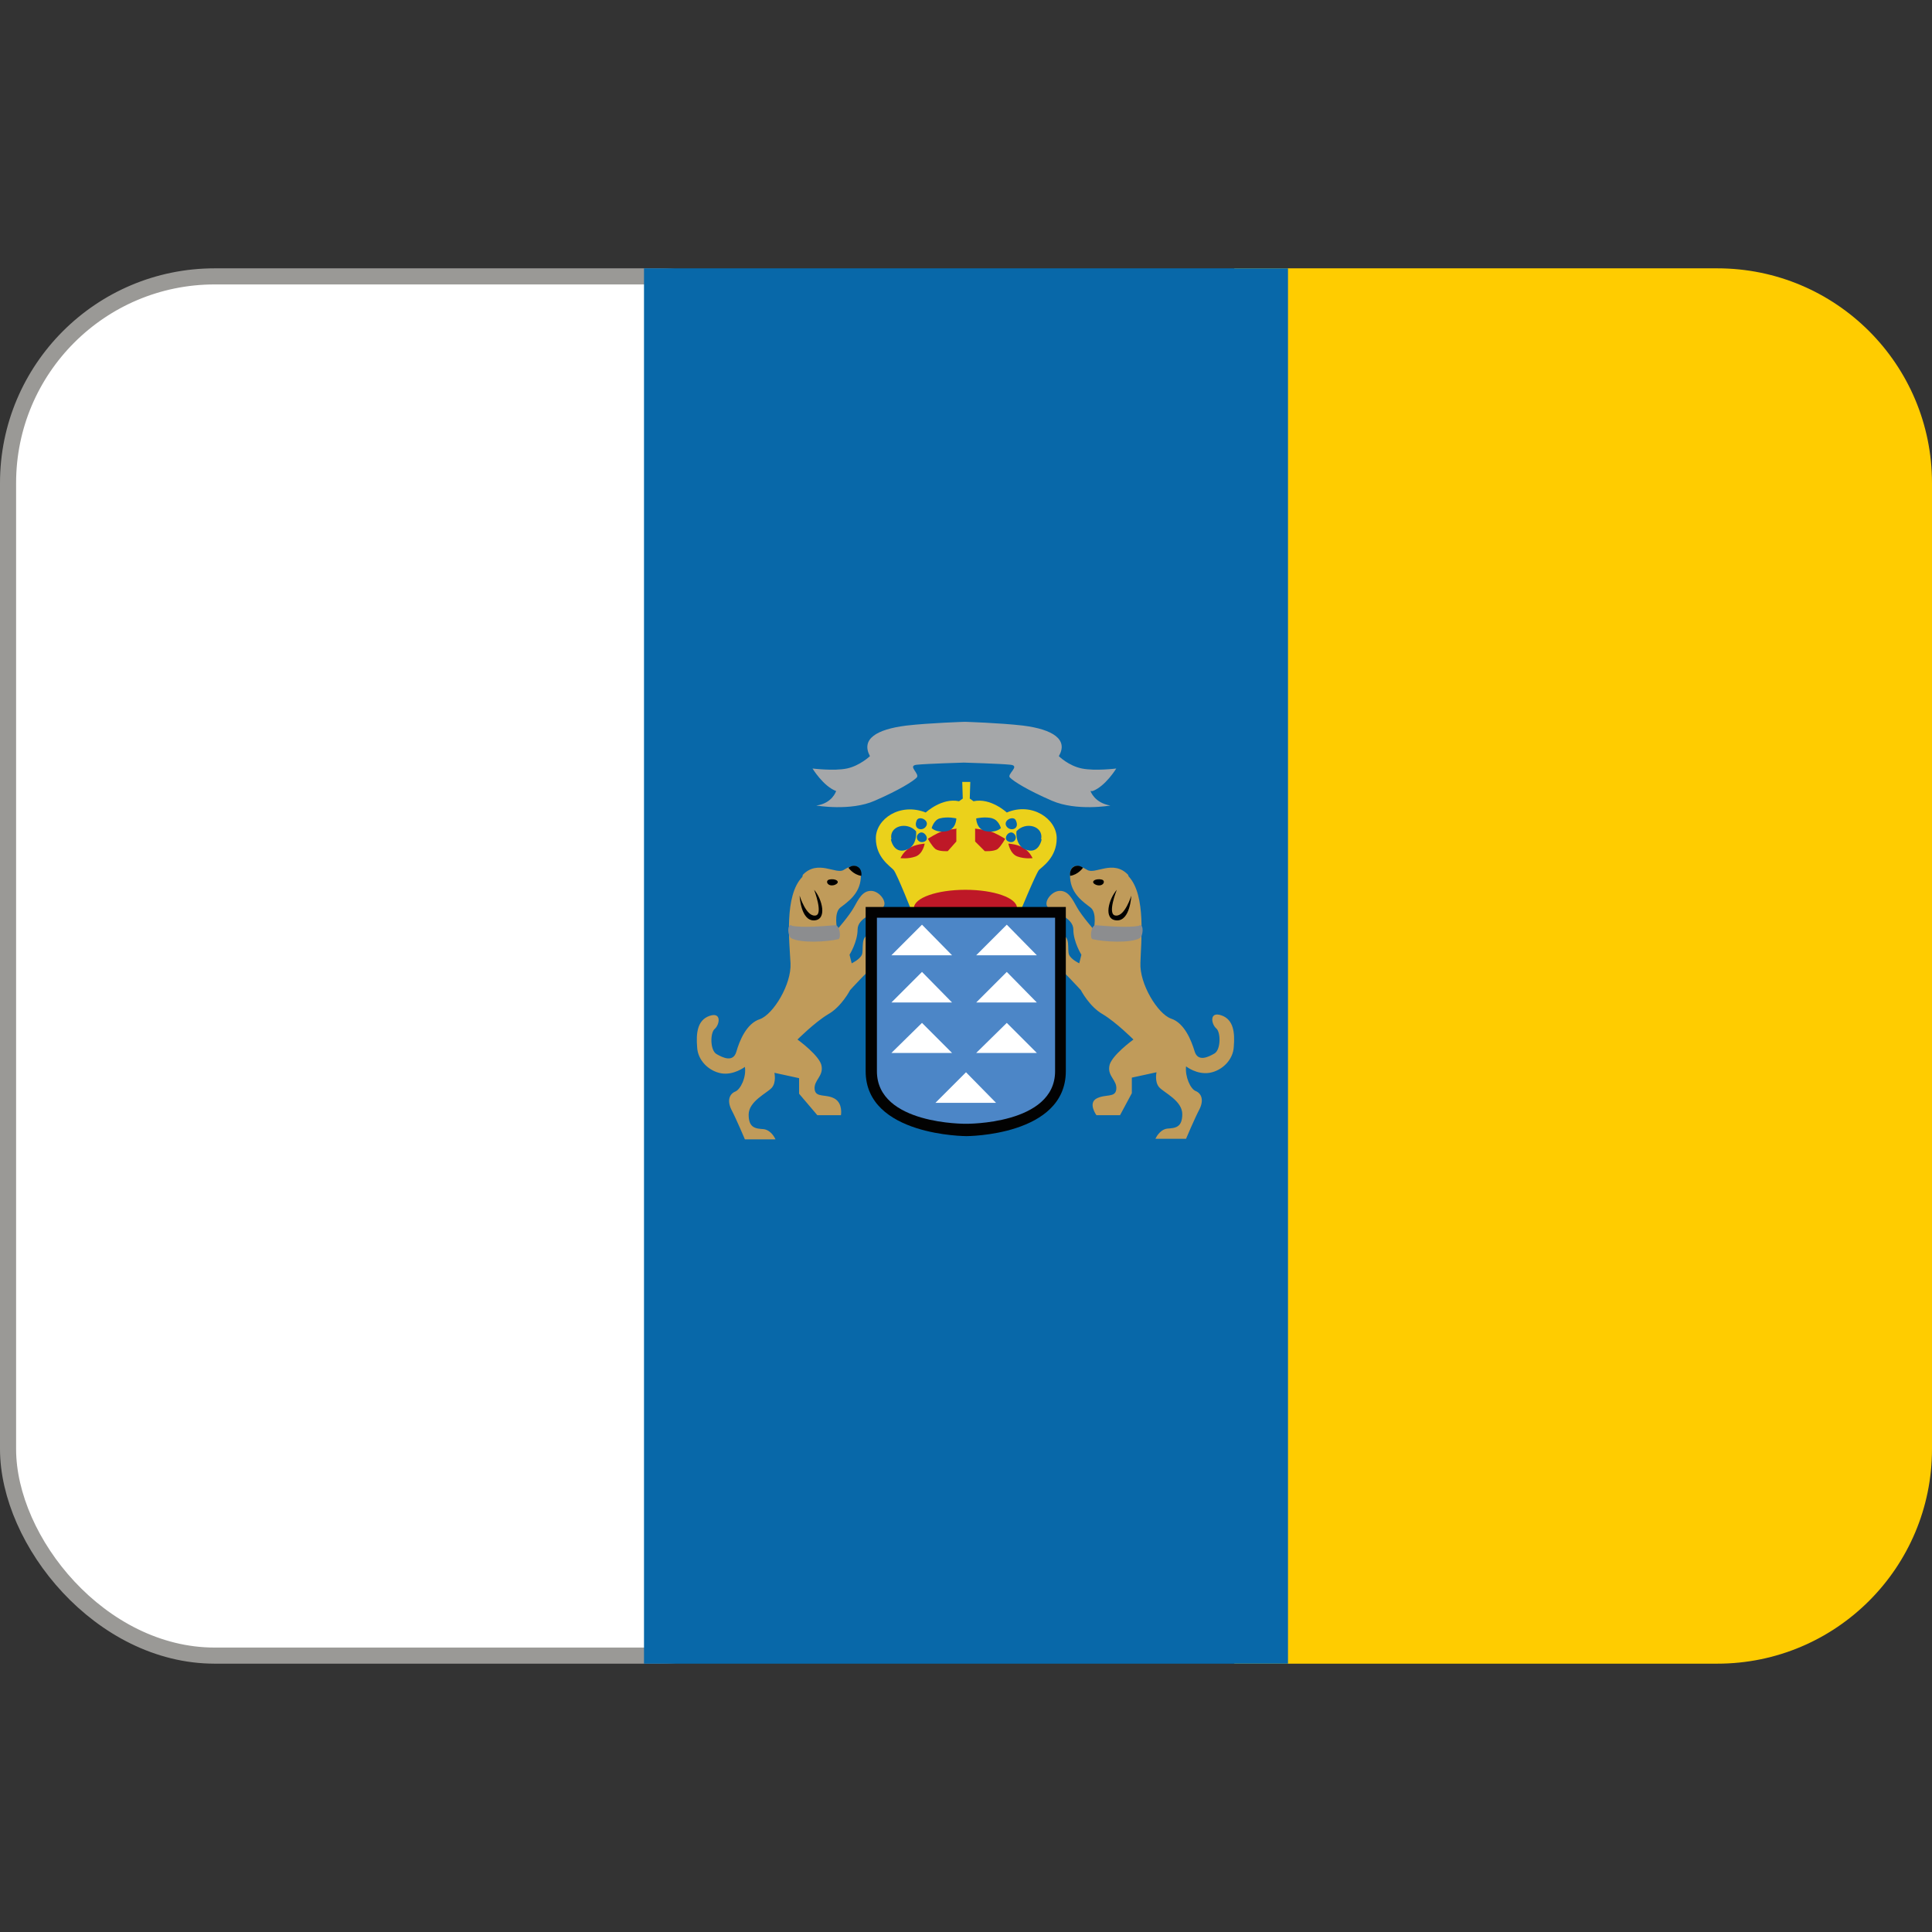 <svg viewBox="0 0 36 36" xmlns="http://www.w3.org/2000/svg"><rect x="0" y="0" width="36" height="36" fill="#333333" stroke="none"/><rect fill="#fff" height="25.7" ry="3.85" stroke="#9a9996" stroke-width=".3" width="16" x=".15" y="5.15"/><path d="m23 5v26h9c2.21 0 4-1.79 4-4v-18c0-2.21-1.79-4-4-4z" fill="#fc0"/><path d="m12 5h12v26h-12z" fill="#0868a9"/><path d="m21.02 16.3c-.28-.29-.61 0-.76-.09s-.34-.15-.32.15.25.45.38.55.06.41.06.41-.22-.25-.31-.41-.16-.31-.32-.31-.32.22-.22.31.47.18.47.41.15.47.15.47l-.04.16s-.15-.07-.19-.16.04-.37-.16-.37-.26.45-.13.53.51.5.51.5.16.31.41.45c.25.15.57.47.57.47s-.43.31-.45.5c-.03.19.15.26.13.43-.02.16-.2.08-.37.17-.16.09 0 .31 0 .31h.44l.22-.41v-.29l.46-.1s-.04.18.05.28.43.25.43.5-.13.26-.28.27c-.15.02-.22.19-.22.19h.57s.16-.38.25-.55c.09-.18.03-.3-.07-.34s-.2-.27-.18-.46c0 0 .2.16.44.12.23-.04.44-.24.45-.49.02-.25 0-.5-.23-.58s-.19.16-.1.24c.09.07.09.4-.03.47s-.31.16-.37-.04-.19-.53-.44-.61c-.25-.09-.59-.65-.57-1.04.01-.39.11-1.26-.22-1.61zm-6.06 0c.28-.29.62 0 .76-.09s.34-.15.32.15-.25.45-.38.55-.06.41-.06.41.22-.25.31-.41.16-.31.32-.31.32.22.22.31-.47.18-.47.41-.15.47-.15.47l.04.16s.15-.07.19-.16-.04-.37.16-.37.26.45.13.53-.51.5-.51.5-.16.31-.41.45c-.25.15-.57.47-.57.47s.43.31.45.5c.03.19-.15.26-.13.43.02.16.21.08.37.17s.12.31.12.31h-.44l-.34-.4v-.29l-.46-.1s.04.18-.05.28-.43.25-.43.5.13.26.28.27c.15.02.22.19.22.19h-.57s-.16-.38-.25-.55c-.09-.18-.03-.3.07-.34s.21-.27.18-.46c0 0-.21.16-.44.12s-.44-.24-.45-.49c-.02-.25 0-.5.23-.58s.19.16.1.24c-.09.07-.09.4.03.47s.31.16.37-.04c.06-.21.19-.53.44-.61.25-.09.59-.65.57-1.04-.02-.4-.12-1.26.22-1.61z" fill="#c09b5a"/><path d="m21.23 17.25c-.21.04-.56.01-.81-.01-.09-.01-.12.25-.06.26.2.05.71.08.88-.02.06-.04.08-.26-.01-.24z" fill="#8c8d8f"/><path d="m20.18 16.17s-.09.13-.24.15c0 0-.02-.12.07-.17s.17.02.17.02zm.35.22c-.13-.03-.23.05-.1.1.13.04.18-.08.1-.1zm.55.3s-.02.47-.27.46c-.26-.01-.15-.4 0-.57 0 0-.19.47-.02.48.17.02.29-.37.29-.37z"/><path d="m14.75 17.25c.21.04.56.01.81-.01.09-.01.12.25.06.26-.2.05-.71.08-.88-.02-.06-.04-.08-.26.01-.24z" fill="#8c8d8f"/><path d="m15.81 16.17s.09.13.24.15c0 0 .02-.12-.07-.17s-.17.02-.17.02zm-.36.22c.13-.03.23.05.1.1-.13.04-.18-.08-.1-.1zm-.55.3s.02.47.27.46.15-.4 0-.57c0 0 .18.47.02.48-.17.02-.29-.37-.29-.37z"/><path d="m18.76 15.14s-.3-.28-.62-.21l-.07-.05.01-.31h-.15l.01.31-.07.05c-.32-.07-.62.21-.62.21-.48-.19-.93.12-.93.48s.27.52.33.59c.06.06.37.85.37.85h1.96s.32-.78.38-.85c.06-.06.33-.23.33-.59s-.46-.68-.93-.48z" fill="#ebd11b"/><path d="m17.82 15.45v.23l-.16.18s-.16.01-.23-.04c-.07-.06-.14-.19-.14-.19s.17-.11.27-.14.27-.05.27-.05zm-.59.27s-.03.19-.17.24-.28.03-.28.03.04-.1.15-.18c.12-.08.3-.09.3-.09z" fill="#be1827"/><path d="m17.51 15.25c.15-.04.31 0 .31 0s0 .21-.19.24-.27-.06-.27-.06.04-.15.15-.18zm-.9.39c-.05-.25.29-.34.46-.15 0 0 .03.26-.17.34s-.28-.09-.3-.19zm.47-.35c.04-.1.24-.01.18.1s-.25.07-.18-.1z" fill="#0868a9"/><path d="m17.11 15.54c.09-.1.23.09.12.14s-.19-.07-.12-.14z" fill="#0868a9"/><path d="m18.17 15.45v.23l.18.18s.17.01.24-.04c.07-.06.14-.19.14-.19s-.18-.11-.28-.14-.28-.05-.28-.05zm.62.27s.03.19.17.24.28.03.28.03-.04-.1-.15-.18c-.12-.08-.29-.09-.29-.09z" fill="#be1827"/><path d="m18.5 15.25c-.14-.04-.31 0-.31 0s0 .21.19.24.27-.06.27-.06-.04-.15-.16-.18zm.9.39c.05-.25-.29-.34-.46-.15 0 0-.03.26.17.34s.28-.09.3-.19zm-.47-.35c-.04-.1-.24-.01-.18.1s.26.07.18-.1z" fill="#0868a9"/><path d="m18.9 15.54c-.09-.1-.23.09-.11.14.11.05.18-.07.11-.14z" fill="#0868a9"/><path d="m17.03 16.92c0-.19.43-.34.96-.34s.96.15.96.34-.43.34-.96.34-.96-.15-.96-.34z" fill="#be1827"/><path d="m18 16.9h-1.87v3.06c0 1.21 1.88 1.21 1.88 1.21s1.85 0 1.85-1.21v-3.06z" fill="#020202"/><path d="m18 17.1h-1.66v2.86c0 1 1.66.98 1.66.98s1.66.02 1.66-.98v-2.86z" fill="#4c86c7"/><path d="m20.36 14.74c.24-.09.44-.42.44-.42s-.39.05-.64 0-.43-.23-.43-.23c.18-.31-.11-.5-.67-.57-.43-.05-1.08-.07-1.08-.07s-.66.02-1.09.07c-.56.07-.85.25-.68.57 0 0-.19.18-.43.23s-.64 0-.64 0 .2.33.44.42c0 0-.07.23-.37.27 0 0 .64.11 1.09-.09.46-.2.71-.36.78-.43s-.18-.22 0-.24c.19-.02.88-.04.88-.04s.69.02.87.04c.19.02-.08.18-.01.24.07.07.32.23.78.43s1.09.09 1.09.09c-.3-.05-.37-.27-.37-.27z" fill="#a5a7a9"/><path d="m18.56 20.55h-1.13l.57-.57zm-.82-1.87h-1.13l.57-.57zm0-.88h-1.13l.57-.57zm0 1.82h-1.13l.57-.56zm1.58-.94h-1.13l.57-.57zm0-.88h-1.13l.57-.57zm0 1.82h-1.13l.57-.56z" fill="#fff"/></svg>